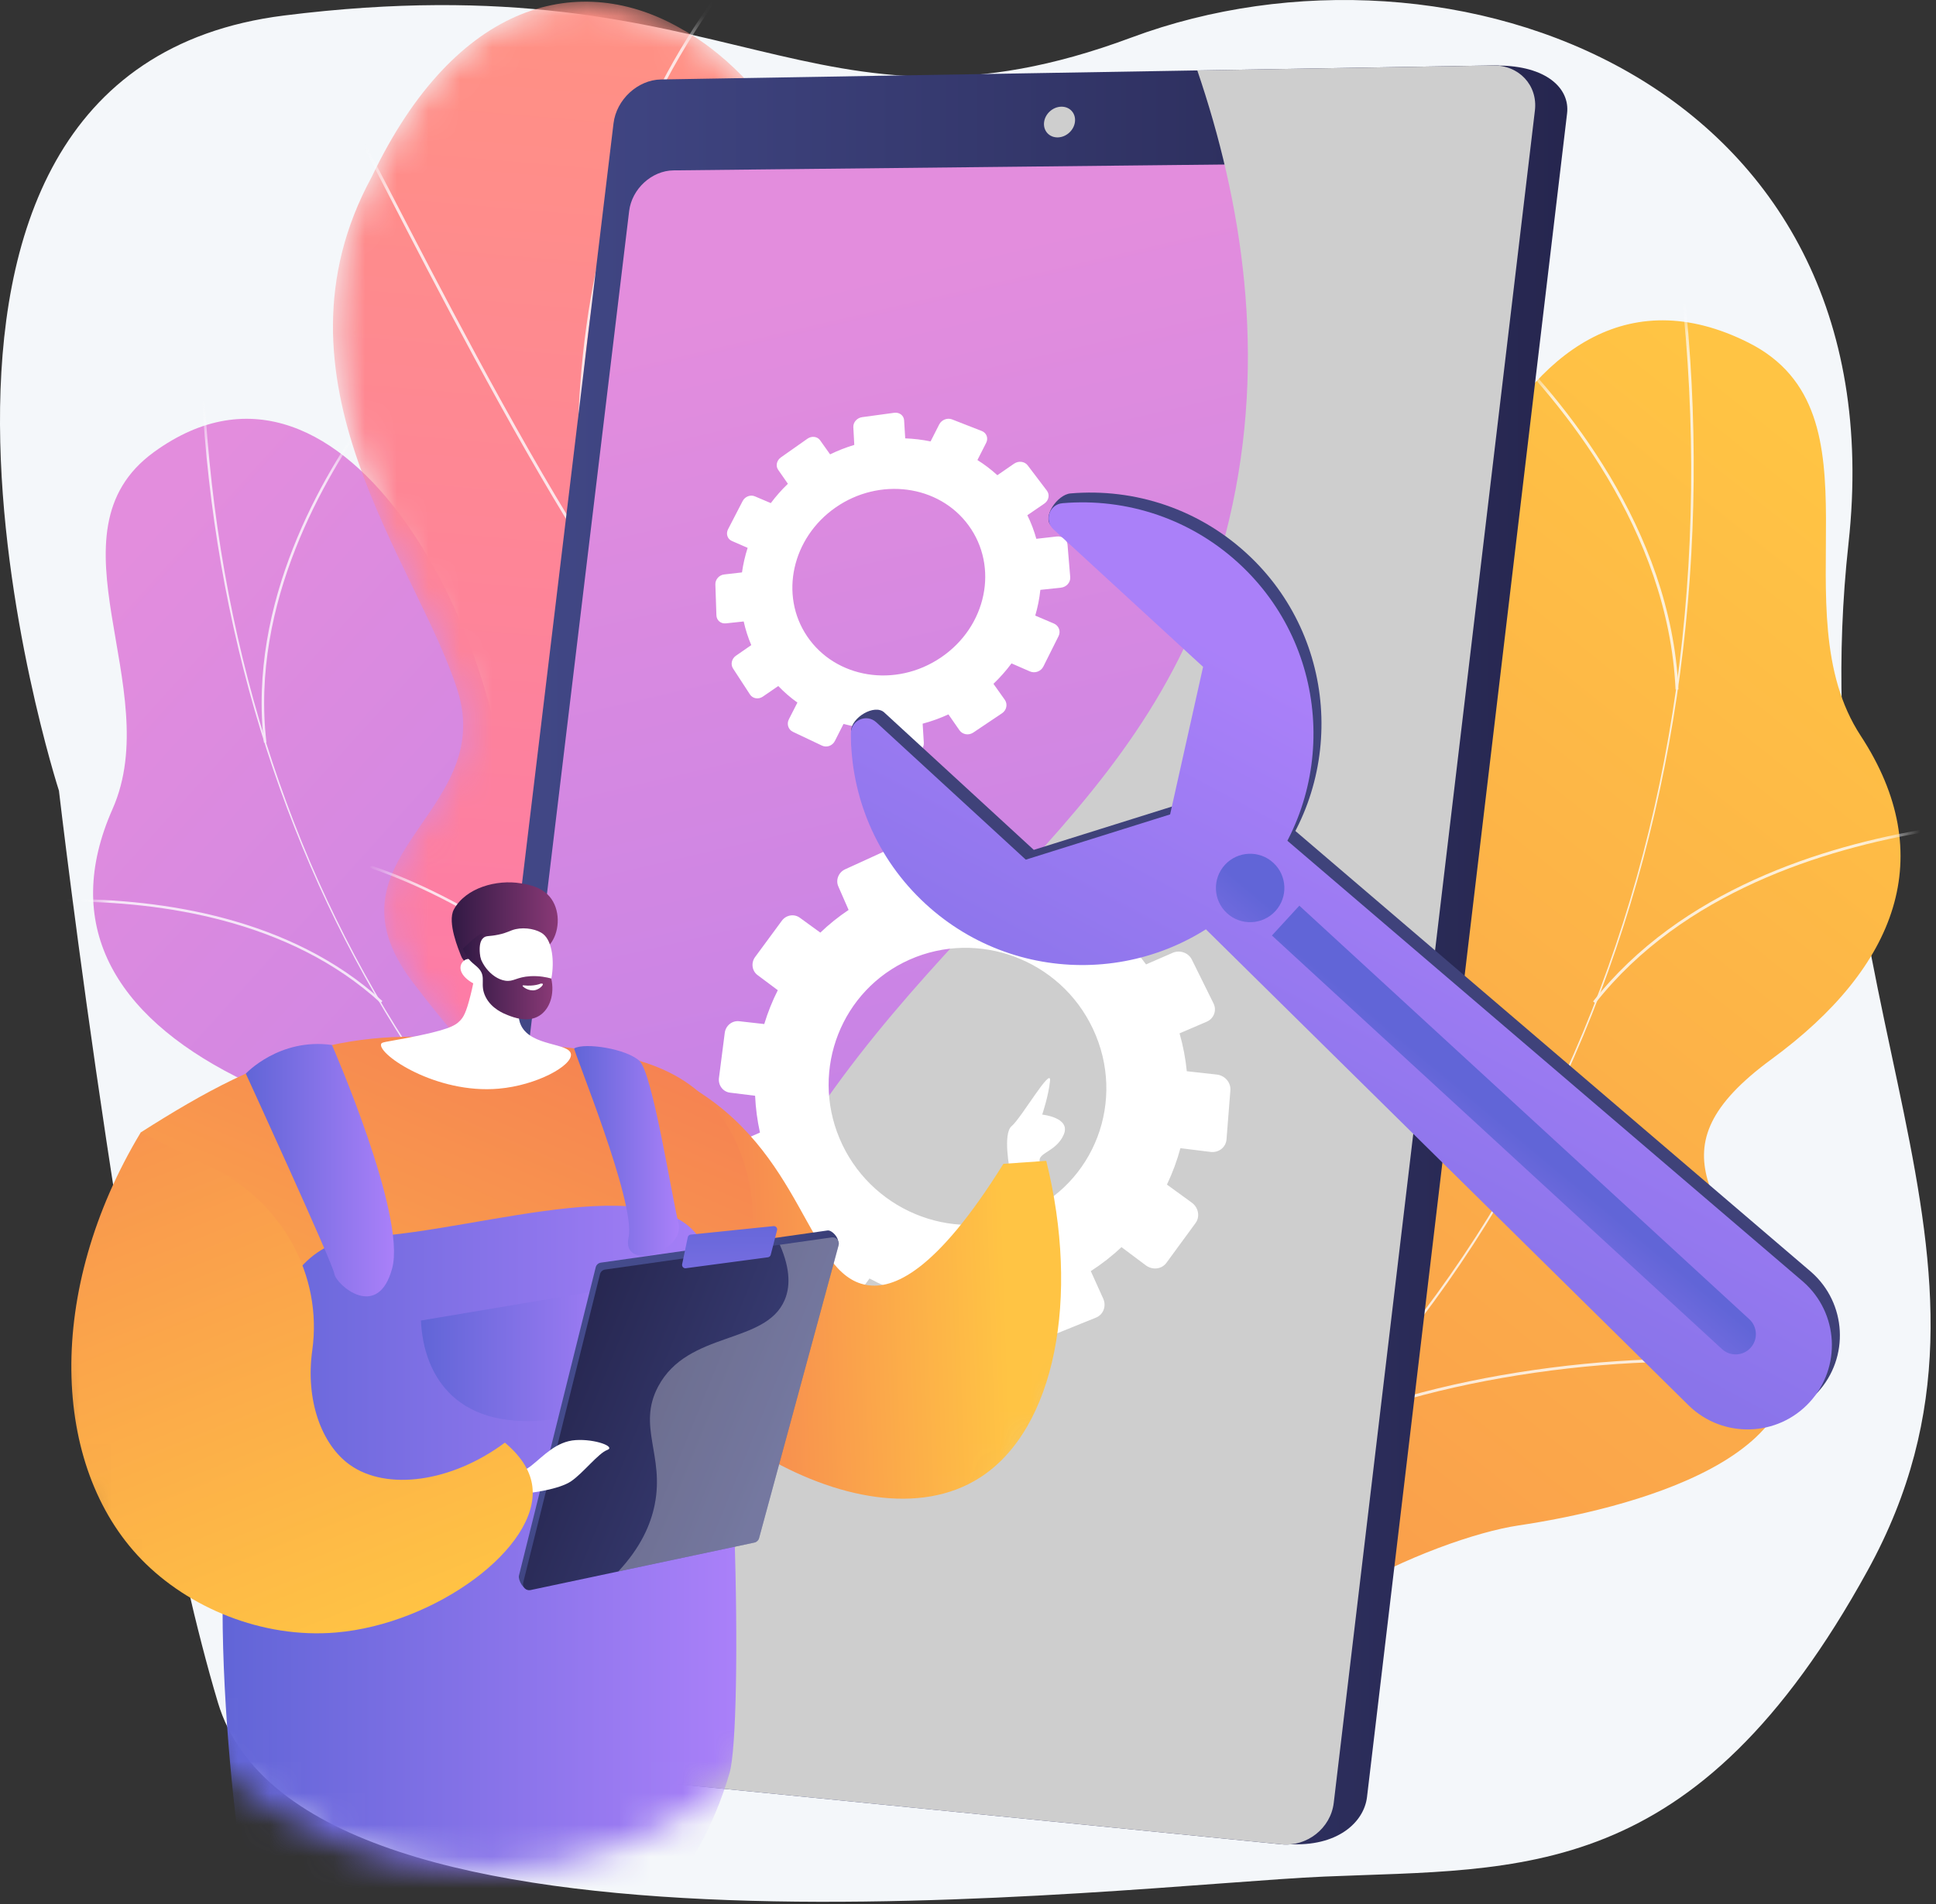 <svg width="61" height="60" viewBox="0 0 61 60" fill="none" xmlns="http://www.w3.org/2000/svg">
<rect x="0" y="0" width="61" height="60" fill="#333333" stroke="none"/>
<g id="Illustration">
<g id="Group">
<path id="Vector" d="M58.243 17.124C59.847 2.518 45.686 -2.556 35.648 1.183C25.527 4.953 23.181 -1.296 8.95 0.489C-5.459 2.297 1.857 24.916 1.857 24.916C1.857 24.916 4.15 44.585 6.866 53.651C9.568 62.668 35.428 59.406 41.718 59.136C47.973 58.869 53.408 59.385 58.849 49.485C64.281 39.602 56.645 31.682 58.243 17.124Z" fill="#F4F7FA"/>
<g id="Group_2">
<g id="Group_3">
<path id="Vector_2" d="M38.78 54.52C38.294 54.515 37.242 54.077 37.015 53.849C35.504 52.335 32.49 49.685 32.356 47.428C32.333 47.043 34.001 46.484 34.199 46.104C35.176 45.489 35.554 45.337 36.196 44.296C38.091 41.224 32.38 36.558 38.075 34.002C42.247 32.129 46.085 33.187 44.818 26.515C43.552 19.843 47.428 6.95 55.09 10.797C59.487 13.005 56.029 19.218 58.629 23.188C61.099 26.961 59.792 30.464 55.819 33.377C51.845 36.291 54.341 37.87 56.032 41.533C58.064 45.934 51.119 47.582 47.848 48.07C45.214 48.462 38.771 51.24 38.78 54.52Z" fill="url(#paint0_linear_19_880)"/>
<g id="Group_4">
<g id="Clip path group">
<mask id="mask0_19_880" style="mask-type:luminance" maskUnits="userSpaceOnUse" x="31" y="10" width="29" height="47">
<g id="SVGID_00000150097477552427932820000016778773829642721209_">
<path id="Vector_3" d="M31.204 46.978C32.603 50.008 33.901 53.15 35.294 56.21C37.197 56.138 39.434 56.008 39.575 53.641C39.772 50.349 45.219 48.441 47.853 48.063C51.113 47.595 58.066 45.928 56.032 41.532C54.34 37.873 51.846 36.289 55.819 33.377C59.792 30.465 61.098 26.961 58.629 23.188C56.03 19.217 59.487 13.007 55.09 10.797C47.428 6.946 43.551 19.85 44.819 26.512C46.087 33.174 42.241 32.158 38.077 33.994C32.392 36.5 38.063 41.349 36.206 44.233C34.749 46.494 33.364 46.277 31.204 46.978Z" fill="white"/>
</g>
</mask>
<g mask="url(#mask0_19_880)">
<g id="Group_5" opacity="0.8">
<g id="Group_6">
<path id="Vector_4" d="M34.765 50.819C38.206 48.605 41.255 45.894 43.827 42.761C46.299 39.752 48.336 36.35 49.88 32.651C52.878 25.47 53.973 17.28 53.047 8.969L52.957 8.979C54.912 26.521 48.093 42.134 34.716 50.743L34.765 50.819Z" fill="#FCFDFE"/>
</g>
<g id="Group_7">
<path id="Vector_5" d="M57.087 43.259L57.105 43.17C52.824 42.309 45.929 43.091 41.734 44.915L41.77 44.998C45.95 43.18 52.822 42.4 57.087 43.259Z" fill="#FCFDFE"/>
</g>
<g id="Group_8">
<path id="Vector_6" d="M37.369 49.1C38.947 47.295 39.552 44.766 39.167 41.585C38.886 39.263 38.094 36.652 36.813 33.825L36.73 33.863C38.008 36.681 38.797 39.283 39.077 41.596C39.459 44.751 38.861 47.256 37.301 49.041L37.369 49.1Z" fill="#FCFDFE"/>
</g>
<g id="Group_9">
<path id="Vector_7" d="M50.267 31.613C53.013 28.124 57.481 26.746 60.746 26.205L60.731 26.116C57.451 26.66 52.959 28.046 50.196 31.558L50.267 31.613Z" fill="#FCFDFE"/>
</g>
<g id="Group_10">
<path id="Vector_8" d="M52.885 21.724C52.651 16.659 49.241 12.583 47.229 10.604L47.165 10.669C49.168 12.638 52.563 16.694 52.794 21.728L52.885 21.724Z" fill="#FCFDFE"/>
</g>
</g>
</g>
</g>
</g>
</g>
</g>
<g id="Group_11">
<g id="Group_12">
<g id="Group_13">
<path id="Vector_9" d="M25.217 49.825C25.637 49.752 26.486 49.221 26.651 48.992C27.745 47.464 29.98 44.738 29.775 42.762C29.74 42.425 28.214 42.178 27.988 41.877C27.053 41.483 26.705 41.405 26 40.594C23.919 38.201 28.205 33.343 22.904 31.938C19.02 30.91 15.844 32.373 15.991 26.409C16.139 20.445 10.941 9.821 4.848 14.248C1.351 16.789 5.234 21.682 3.546 25.494C1.942 29.116 3.574 31.967 7.434 33.926C11.293 35.885 9.355 37.609 8.411 41.026C7.277 45.13 13.532 45.569 16.437 45.526C18.776 45.491 24.757 46.98 25.217 49.825Z" fill="url(#paint1_linear_19_880)"/>
<g id="Group_14">
<g id="Clip path group_2">
<mask id="mask1_19_880" style="mask-type:luminance" maskUnits="userSpaceOnUse" x="2" y="13" width="29" height="38">
<g id="SVGID_00000031205689853282147230000011245733773461844612_">
<path id="Vector_10" d="M30.709 42.207C29.929 45.034 29.251 47.942 28.48 50.793C26.82 51.002 24.862 51.208 24.402 49.176C23.763 46.35 18.769 45.473 16.432 45.52C13.539 45.579 7.275 45.125 8.411 41.025C9.357 37.611 11.293 35.883 7.434 33.925C3.575 31.967 1.943 29.116 3.546 25.493C5.233 21.681 1.352 16.791 4.848 14.248C10.941 9.818 16.141 20.451 15.991 26.407C15.841 32.362 19.03 30.933 22.901 31.932C28.186 33.294 23.961 38.306 25.983 40.541C27.567 42.293 28.737 41.908 30.709 42.207Z" fill="white"/>
</g>
</mask>
<g mask="url(#mask1_19_880)">
<g id="Group_15" opacity="0.8">
<g id="Group_16">
<path id="Vector_11" d="M28.17 46.044C24.872 44.615 21.842 42.699 19.166 40.351C16.594 38.095 14.344 35.436 12.478 32.449C8.856 26.651 6.74 19.709 6.358 12.372L6.437 12.368C7.243 27.853 15.379 40.415 28.201 45.971L28.17 46.044Z" fill="#FCFDFE"/>
</g>
<g id="Group_17">
<path id="Vector_12" d="M7.742 42.672L7.714 42.598C11.302 41.241 17.391 40.937 21.287 41.92L21.268 41.997C17.385 41.017 11.318 41.32 7.742 42.672Z" fill="#FCFDFE"/>
</g>
<g id="Group_18">
<path id="Vector_13" d="M25.667 44.926C24.042 43.585 23.158 41.48 23.038 38.667C22.951 36.614 23.265 34.239 23.973 31.605L24.049 31.626C23.344 34.251 23.03 36.619 23.117 38.664C23.236 41.453 24.111 43.539 25.717 44.864L25.667 44.926Z" fill="#FCFDFE"/>
</g>
<g id="Group_19">
<path id="Vector_14" d="M11.995 31.605C9.118 28.972 5.048 28.414 2.14 28.41L2.141 28.331C5.062 28.335 9.153 28.896 12.049 31.547L11.995 31.605Z" fill="#FCFDFE"/>
</g>
<g id="Group_20">
<path id="Vector_15" d="M8.317 23.405C7.797 18.982 10.173 14.963 11.635 12.96L11.699 13.007C10.244 15 7.879 19 8.395 23.396L8.317 23.405Z" fill="#FCFDFE"/>
</g>
</g>
</g>
</g>
</g>
</g>
</g>
<g id="Group_21">
<g id="Group_22">
<g id="Clip path group_3">
<mask id="mask2_19_880" style="mask-type:luminance" maskUnits="userSpaceOnUse" x="10" y="0" width="21" height="52">
<g id="SVGID_00000162348981117779677420000006327351321110062726_">
<path id="Vector_16" d="M17.671 50.861C20.357 51.26 23.055 51.608 25.761 51.906C25.794 51.949 27.933 47.507 25.923 44.316C21.923 38.105 26.67 34.824 28.385 32.578C30.997 29.464 31.352 24.903 26.387 24.41C21.576 23.838 23.04 15.775 25.505 9.931C26.997 7.167 24.617 2.66 21.485 0.919C18.307 -0.931 14.376 -0.015 11.71 5.579C8.25 11.954 13.126 17.713 14.411 21.739C15.677 25.693 9.841 27.005 13.121 31.102C15.841 34.689 19.663 37.781 17.163 40.659C14.629 43.488 14.283 46.275 17.671 50.861Z" fill="white"/>
</g>
</mask>
<g mask="url(#mask2_19_880)">
<path id="Vector_17" d="M17.671 50.861C20.357 51.26 23.055 51.608 25.761 51.906C25.794 51.949 27.933 47.507 25.923 44.316C21.923 38.105 26.67 34.824 28.385 32.578C30.98 29.462 31.191 25.373 26.828 24.112C22.011 22.634 22.96 15.74 25.505 9.931C26.997 7.167 24.617 2.66 21.485 0.919C18.307 -0.931 14.376 -0.015 11.71 5.579C8.25 11.954 13.126 17.713 14.411 21.739C15.677 25.693 9.841 27.005 13.121 31.102C15.841 34.689 19.663 37.781 17.163 40.659C14.629 43.488 14.283 46.275 17.671 50.861Z" fill="url(#paint2_linear_19_880)"/>
</g>
</g>
<g id="Clip path group_4">
<mask id="mask3_19_880" style="mask-type:luminance" maskUnits="userSpaceOnUse" x="10" y="0" width="21" height="52">
<g id="SVGID_00000162348981117779677420000006327351321110062726__2">
<path id="Vector_18" d="M17.671 50.861C20.357 51.26 23.055 51.608 25.761 51.906C25.794 51.949 27.933 47.507 25.923 44.316C21.923 38.105 26.67 34.824 28.385 32.578C30.997 29.464 31.352 24.903 26.387 24.41C21.576 23.838 23.04 15.775 25.505 9.931C26.997 7.167 24.617 2.66 21.485 0.919C18.307 -0.931 14.376 -0.015 11.71 5.579C8.25 11.954 13.126 17.713 14.411 21.739C15.677 25.693 9.841 27.005 13.121 31.102C15.841 34.689 19.663 37.781 17.163 40.659C14.629 43.488 14.283 46.275 17.671 50.861Z" fill="white"/>
</g>
</mask>
<g mask="url(#mask3_19_880)">
<g id="Group_23" opacity="0.8">
<g id="Group_24">
<path id="Vector_19" d="M21.076 52.096C21.127 51.785 21.24 41.121 19.658 30.809C19.493 29.093 19.28 27.353 19.075 25.67C18.524 21.159 17.954 16.495 18.284 12.094C18.654 7.168 20.138 3.048 22.823 -0.503L22.907 -0.453C16.945 7.431 18.027 16.29 19.173 25.669C19.378 27.352 19.591 29.093 19.756 30.808C21.407 41.565 21.184 52.08 21.172 52.121L21.076 52.094L21.124 52.108L21.076 52.096Z" fill="#FCFDFE"/>
</g>
<g id="Group_25">
<path id="Vector_20" d="M18.226 16.987C16.059 13.522 13.603 8.771 12.284 6.218C11.72 5.127 11.274 4.265 11.21 4.203L11.238 4.183L11.243 4.131C11.309 4.141 11.354 4.219 12.373 6.191C13.692 8.742 16.147 13.491 18.312 16.953L18.226 16.987Z" fill="#FCFDFE"/>
</g>
<g id="Group_26">
<path id="Vector_21" d="M18.291 13.19L18.256 13.052C19.357 10.842 21.013 9.043 23.045 7.849C24.658 6.901 26.026 6.611 26.378 6.584C26.454 6.578 26.485 6.582 26.506 6.603L26.434 6.654C26.444 6.664 26.454 6.666 26.454 6.666C26.332 6.644 24.999 6.864 23.349 7.78C21.863 8.606 19.732 10.298 18.291 13.19Z" fill="#FCFDFE"/>
</g>
<g id="Group_27">
<path id="Vector_22" d="M20.486 37.743C20.861 34.771 22.51 31.92 25.387 29.267C26.885 27.886 28.66 26.617 30.662 25.496C30.766 25.437 30.849 25.391 30.862 25.381L30.934 25.443C30.916 25.458 30.859 25.49 30.721 25.567C27.939 27.125 21.383 31.43 20.584 37.76L20.486 37.743Z" fill="#FCFDFE"/>
</g>
<g id="Group_28">
<path id="Vector_23" d="M20.138 34.427C18.192 29.466 11.82 27.401 11.71 27.371C11.709 27.371 11.709 27.371 11.709 27.371L11.715 27.33L11.69 27.364L11.667 27.316L11.713 27.288C11.773 27.291 18.261 29.384 20.231 34.408L20.138 34.427Z" fill="#FCFDFE"/>
</g>
<g id="Group_29">
<path id="Vector_24" d="M21.083 50.372C21.372 49.106 22.495 47.124 26.207 44.874C26.295 44.821 26.37 44.776 26.381 44.766L26.412 44.791L26.471 44.8C26.468 44.824 26.468 44.824 26.27 44.944C22.58 47.18 21.465 49.143 21.18 50.396L21.083 50.372Z" fill="#FCFDFE"/>
</g>
<g id="Group_30">
<path id="Vector_25" d="M21.064 47.859C20.902 45.492 17.666 42.891 15.751 41.55C15.686 41.505 15.644 41.475 15.63 41.464L15.693 41.405C15.707 41.416 15.747 41.444 15.809 41.488C17.738 42.838 20.998 45.461 21.162 47.862L21.064 47.859Z" fill="#FCFDFE"/>
</g>
</g>
</g>
</g>
</g>
</g>
</g>
<g id="Group_31">
<g id="Group_32">
<g id="Group_33">
<path id="Vector_26" d="M20.456 3.973L14.452 53.876C14.362 54.624 14.878 55.294 15.6 55.366L40.607 58.111C42.139 58.207 42.978 57.424 43.072 56.629L49.376 3.573C49.47 2.782 48.718 2.066 47.18 2.066L21.945 2.597C21.215 2.609 20.546 3.228 20.456 3.973Z" fill="url(#paint3_linear_19_880)"/>
<path id="Vector_27" d="M19.331 3.887L13.294 54.039C13.203 54.791 13.721 55.466 14.446 55.538L40.371 58.119C41.184 58.2 41.928 57.612 42.024 56.812L48.362 3.483C48.457 2.688 47.86 2.048 47.038 2.062L20.826 2.504C20.092 2.517 19.421 3.139 19.331 3.887Z" fill="url(#paint4_linear_19_880)"/>
<path id="Vector_28" d="M19.823 6.653L14.227 53.154C14.143 53.857 14.627 54.486 15.306 54.552L39.688 56.922C40.443 56.995 41.136 56.446 41.224 55.702L47.082 6.438C47.17 5.697 46.616 5.098 45.853 5.106L21.221 5.369C20.535 5.376 19.907 5.954 19.823 6.653Z" fill="url(#paint5_linear_19_880)"/>
<path id="Vector_29" d="M32.897 3.852C32.865 4.119 33.057 4.333 33.325 4.33C33.594 4.326 33.839 4.107 33.87 3.839C33.902 3.571 33.71 3.358 33.441 3.362C33.173 3.366 32.929 3.585 32.897 3.852Z" fill="#CECECE"/>
<g id="Group_34">
<path id="Vector_30" d="M24.038 37.868C29.029 28.639 36.486 25.877 38.731 16.366C39.944 11.225 39.117 6.304 37.725 2.219L47.038 2.062C47.86 2.048 48.457 2.687 48.362 3.483L42.024 56.812C41.928 57.612 41.184 58.2 40.371 58.119L19.991 56.09C19.84 47.821 21.813 41.981 24.038 37.868Z" fill="#CECECE"/>
</g>
</g>
</g>
<g id="Group_35">
<path id="Vector_31" d="M27.928 26.8L26.628 27.394C26.421 27.489 26.325 27.73 26.414 27.933L26.738 28.674C26.417 28.889 26.119 29.128 25.847 29.389L25.2 28.919C25.021 28.789 24.768 28.832 24.634 29.015L23.793 30.157C23.658 30.34 23.692 30.595 23.869 30.727L24.507 31.204C24.334 31.546 24.192 31.903 24.08 32.27L23.287 32.181C23.067 32.157 22.865 32.32 22.836 32.547L22.653 33.969C22.624 34.198 22.779 34.405 23.001 34.432L23.792 34.53C23.809 34.916 23.86 35.303 23.945 35.69L23.202 36.014C22.994 36.105 22.895 36.353 22.982 36.57L23.525 37.934C23.613 38.154 23.855 38.26 24.066 38.169L24.82 37.847C25.032 38.191 25.27 38.513 25.533 38.809L25.036 39.486C24.896 39.676 24.933 39.952 25.119 40.102L26.29 41.051C26.479 41.204 26.748 41.172 26.89 40.979L27.397 40.288C27.754 40.482 28.128 40.646 28.513 40.776L28.418 41.659C28.391 41.906 28.564 42.137 28.804 42.175L30.322 42.415C30.567 42.453 30.786 42.282 30.812 42.032L30.903 41.133C31.308 41.121 31.716 41.072 32.121 40.985L32.495 41.84C32.599 42.077 32.868 42.195 33.097 42.102L34.535 41.52C34.766 41.426 34.866 41.157 34.759 40.92L34.369 40.056C34.718 39.831 35.041 39.579 35.336 39.3L36.103 39.874C36.313 40.031 36.604 39.997 36.751 39.796L37.67 38.541C37.817 38.34 37.763 38.052 37.55 37.897L36.768 37.329C36.944 36.96 37.086 36.577 37.193 36.182L38.142 36.3C38.4 36.331 38.625 36.155 38.645 35.907L38.767 34.359C38.787 34.113 38.595 33.891 38.339 33.862L37.394 33.757C37.355 33.358 37.278 32.958 37.166 32.563L38.018 32.198C38.248 32.1 38.345 31.84 38.235 31.618L37.554 30.241C37.447 30.023 37.176 29.927 36.95 30.025L36.11 30.391C35.872 30.062 35.61 29.758 35.326 29.483L35.849 28.769C35.99 28.577 35.941 28.312 35.739 28.177L34.49 27.34C34.292 27.208 34.02 27.254 33.88 27.444L33.365 28.146C33.006 27.983 32.636 27.852 32.256 27.752L32.342 26.907C32.365 26.679 32.193 26.48 31.957 26.461L30.499 26.346C30.268 26.328 30.061 26.495 30.037 26.72L29.947 27.547C29.567 27.578 29.186 27.644 28.81 27.742L28.472 26.994C28.381 26.791 28.137 26.704 27.928 26.8ZM32.216 38.264C29.964 39.204 27.385 38.104 26.45 35.869C25.536 33.687 26.521 31.194 28.653 30.243C30.814 29.28 33.404 30.228 34.436 32.42C35.495 34.666 34.499 37.311 32.216 38.264Z" fill="white"/>
<path id="Vector_32" d="M25.441 13.825L24.605 14.413C24.472 14.507 24.433 14.681 24.517 14.802L24.825 15.245C24.627 15.436 24.447 15.64 24.287 15.854L23.783 15.64C23.644 15.581 23.472 15.648 23.399 15.79L22.94 16.678C22.866 16.82 22.919 16.985 23.057 17.046L23.557 17.264C23.475 17.518 23.416 17.777 23.379 18.038L22.815 18.103C22.658 18.121 22.535 18.261 22.54 18.416L22.573 19.391C22.578 19.547 22.711 19.661 22.869 19.644L23.433 19.584C23.488 19.837 23.568 20.086 23.671 20.329L23.189 20.663C23.053 20.756 23.012 20.937 23.097 21.066L23.63 21.884C23.716 22.016 23.897 22.047 24.034 21.953L24.522 21.618C24.708 21.812 24.909 21.986 25.125 22.14L24.856 22.667C24.78 22.815 24.837 22.992 24.982 23.061L25.899 23.496C26.047 23.566 26.228 23.502 26.305 23.351L26.577 22.814C26.844 22.884 27.119 22.932 27.398 22.955L27.43 23.55C27.439 23.717 27.584 23.84 27.753 23.826L28.816 23.737C28.987 23.723 29.118 23.575 29.108 23.407L29.071 22.805C29.345 22.732 29.617 22.634 29.883 22.512L30.23 23.011C30.326 23.149 30.521 23.183 30.666 23.085L31.573 22.476C31.718 22.378 31.756 22.188 31.658 22.05L31.302 21.549C31.512 21.348 31.703 21.132 31.871 20.905L32.448 21.157C32.606 21.227 32.797 21.159 32.874 21.005L33.353 20.047C33.43 19.894 33.363 19.715 33.204 19.648L32.619 19.399C32.697 19.132 32.751 18.861 32.78 18.588L33.427 18.519C33.603 18.5 33.734 18.352 33.721 18.187L33.636 17.164C33.623 17.001 33.471 16.886 33.297 16.906L32.653 16.979C32.583 16.725 32.489 16.476 32.37 16.236L32.903 15.871C33.046 15.773 33.083 15.589 32.985 15.461L32.38 14.664C32.284 14.538 32.092 14.515 31.951 14.612L31.425 14.975C31.229 14.796 31.019 14.636 30.797 14.497L31.073 13.954C31.147 13.807 31.085 13.641 30.934 13.582L29.997 13.216C29.848 13.158 29.668 13.229 29.594 13.373L29.321 13.91C29.059 13.856 28.791 13.824 28.522 13.814L28.487 13.245C28.478 13.092 28.338 12.986 28.175 13.008L27.163 13.146C27.002 13.168 26.879 13.309 26.887 13.461L26.917 14.02C26.659 14.097 26.404 14.197 26.155 14.318L25.839 13.873C25.753 13.752 25.574 13.731 25.441 13.825ZM29.649 20.718C28.218 21.69 26.326 21.378 25.431 20.051C24.553 18.751 24.957 16.948 26.325 15.994C27.703 15.034 29.576 15.271 30.515 16.552C31.475 17.86 31.091 19.739 29.649 20.718Z" fill="white"/>
</g>
</g>
<g id="Group_36">
<g id="Clip path group_5">
<mask id="mask4_19_880" style="mask-type:luminance" maskUnits="userSpaceOnUse" x="0" y="25" width="36" height="34">
<g id="SVGID_00000128444940086600710710000001098320714832754310_">
<path id="Vector_33" d="M6.142 55.088C1.006 49.842 -1.911 33.084 3.224 28.084C8.281 23.159 30.559 27.169 34.301 33.263C39.405 41.577 28.722 50.394 23.97 55.285C19.148 60.249 11.176 60.232 6.142 55.088Z" fill="white"/>
</g>
</mask>
<g mask="url(#mask4_19_880)">
<g id="Group_37">
<path id="Vector_34" d="M31.823 36.907C31.823 36.907 31.585 35.724 31.876 35.486C32.167 35.248 33.129 33.588 33.085 34.056C33.041 34.524 32.838 35.124 32.838 35.124C32.838 35.124 33.747 35.212 33.518 35.751C33.288 36.289 32.71 36.319 32.757 36.595C32.803 36.871 31.858 37.869 31.823 36.907Z" fill="white"/>
<path id="Vector_35" d="M31.615 36.675C32.065 36.643 32.515 36.612 32.966 36.581C34.028 40.873 33.266 45.036 30.869 46.567C27.123 48.959 20.163 44.452 18.655 39.545C17.993 37.391 18.143 34.282 19.467 33.678C19.834 33.51 20.404 33.484 21.639 34.178C25.326 36.248 25.423 40.161 27.298 40.492C28.131 40.64 29.477 40.108 31.615 36.675Z" fill="url(#paint6_linear_19_880)"/>
<path id="Vector_36" d="M16.695 63.215H21.6C21.369 59.059 21.372 55.206 21.514 51.715C19.222 52.07 16.929 52.424 14.637 52.779C14.964 57.26 15.84 60.646 16.61 62.962C16.638 63.047 16.667 63.131 16.695 63.215Z" fill="url(#paint7_linear_19_880)"/>
<path id="Vector_37" opacity="0.3" d="M16.695 63.215H19.563C19.264 61.631 18.281 60.658 17.75 59.524C17.098 58.129 16.848 55.89 18.606 52.165C17.283 52.37 15.96 52.574 14.637 52.779C14.964 57.26 15.84 60.646 16.61 62.962C16.638 63.047 16.667 63.131 16.695 63.215Z" fill="url(#paint8_linear_19_880)"/>
<path id="Vector_38" d="M15.365 63.215C15.735 59.24 16.131 55.317 16.552 51.447C12.017 50.989 10.373 52.519 9.842 53.136C8.337 54.883 8.653 57.75 9.516 63.215H15.365Z" fill="url(#paint9_linear_19_880)"/>
<path id="Vector_39" d="M4.435 35.685C6.433 34.414 8.224 33.423 10.356 32.952C12.249 32.534 13.683 32.667 15.457 32.801C18.894 33.062 21.043 33.226 22.454 34.844C23.701 36.276 23.728 38.134 23.737 38.529C23.771 40.122 23.152 40.935 22.697 42.255C21.964 44.38 22.705 44.778 22.921 50.427C22.921 50.427 23.134 57.129 21.426 58.15C20.695 58.587 20.072 60.089 16.343 59.719C13.842 59.471 13.029 59.425 11.763 59.854C10.038 60.437 9.357 59.319 8.646 59C7.964 58.694 7.877 57.516 7.795 55.463C7.667 52.295 7.675 50.142 7.664 49.372C7.61 45.836 6.714 43.136 5.568 39.678C4.85 37.516 5.012 36.915 4.435 35.685Z" fill="url(#paint10_linear_19_880)"/>
<path id="Vector_40" opacity="0.4" d="M19.977 56.314C18.142 55.532 18.153 53.912 16.44 53.236C14.04 52.289 10.99 54.163 10.873 53.891C10.742 53.59 15.223 52.405 16.495 49.073C16.979 47.807 17.104 45.953 16.193 45.172C15.106 44.239 13.602 45.738 11.912 44.904C9.97 43.944 10.305 41.145 8.648 40.677C7.771 40.428 6.836 40.976 6.165 41.5C7.012 44.146 7.62 46.479 7.664 49.372C7.675 50.142 7.667 52.295 7.795 55.463C7.877 57.516 7.964 58.694 8.646 59C9.357 59.318 9.971 59.849 11.695 59.266C12.962 58.837 13.977 59.018 16.478 59.266C20.207 59.636 20.695 58.587 21.426 58.15C21.902 57.865 22.128 57.438 22.28 56.616C21.532 56.697 20.739 56.64 19.977 56.314Z" fill="url(#paint11_linear_19_880)"/>
<path id="Vector_41" d="M8.287 44.541C8.287 44.541 7.89 39.151 11.538 38.977C15.186 38.803 21.365 36.541 22.28 39.537C23.195 42.533 23.418 54.356 22.989 55.864C22.56 57.371 21.214 60.515 19.482 60.019C17.75 59.523 8.181 61.523 7.758 59.527C7.335 57.53 6.066 46.258 8.287 44.541Z" fill="url(#paint12_linear_19_880)"/>
<g id="Group_38">
<path id="Vector_42" d="M15.122 29.299C15.082 30.188 14.945 30.887 14.825 31.365C14.688 31.912 14.603 32.051 14.498 32.161C14.34 32.328 14.107 32.462 12.817 32.71C12.115 32.845 12.026 32.835 12.007 32.903C11.914 33.235 13.743 34.479 15.71 34.307C16.913 34.203 18.037 33.579 17.989 33.218C17.941 32.854 16.738 32.983 16.417 32.313C16.193 31.846 16.505 31.217 16.861 30.702C16.576 30.09 15.407 29.91 15.122 29.299Z" fill="white"/>
<g id="Group_39">
<path id="Vector_43" d="M17.32 29.768C17.622 29.409 17.674 28.756 17.372 28.325C17.111 27.955 16.674 27.88 16.412 27.836C15.654 27.707 14.674 27.974 14.301 28.659C14.08 29.064 14.463 29.952 14.522 30.111C14.589 30.291 14.724 30.359 14.845 30.499C15.012 30.693 15.273 31.001 15.699 31.515C15.742 31.372 15.805 31.196 15.9 31.006C15.937 30.933 16.084 30.649 16.295 30.417C16.719 29.953 17.034 30.109 17.32 29.768Z" fill="url(#paint13_linear_19_880)"/>
<path id="Vector_44" d="M15.076 31.068C15.076 31.068 15.534 31.918 16.536 31.907C17.434 31.896 17.672 29.897 17.123 29.441C16.941 29.289 16.562 29.21 16.247 29.28C16.061 29.322 15.995 29.395 15.689 29.456C15.408 29.514 15.331 29.479 15.243 29.545C15.134 29.628 15.045 29.84 15.189 30.436C15.028 30.254 14.826 30.177 14.678 30.237C14.654 30.247 14.59 30.285 14.552 30.347C14.415 30.569 14.609 30.873 15.076 31.068Z" fill="white"/>
<path id="Vector_45" d="M15.209 29.423C15.251 29.457 15.11 29.611 15.088 29.838C15.045 30.279 15.465 30.834 15.919 30.904C16.187 30.945 16.27 30.786 16.719 30.762C16.997 30.748 17.225 30.796 17.368 30.835C17.482 31.327 17.324 31.804 16.988 32.011C16.626 32.233 16.188 32.063 16.005 31.992C15.883 31.944 15.49 31.793 15.301 31.415C15.104 31.022 15.33 30.803 15.094 30.531C14.975 30.394 14.813 30.329 14.665 30.068C14.625 29.997 14.599 29.935 14.584 29.894C14.827 29.661 15.149 29.373 15.209 29.423Z" fill="url(#paint14_linear_19_880)"/>
<path id="Vector_46" d="M17.034 30.997C17.034 30.997 16.835 31.088 16.502 31.051C16.486 31.049 16.468 31.053 16.465 31.061C16.456 31.093 16.662 31.246 16.863 31.201C17.005 31.169 17.121 31.043 17.104 31.008C17.097 30.993 17.065 30.993 17.034 30.997Z" fill="white"/>
</g>
</g>
<path id="Vector_47" d="M10.46 32.93C10.46 32.93 12.807 38.285 12.357 39.966C11.908 41.646 10.586 40.483 10.534 40.139C10.481 39.796 7.745 33.832 7.745 33.832C7.745 33.832 8.802 32.696 10.46 32.93Z" fill="url(#paint15_linear_19_880)"/>
<path id="Vector_48" d="M18.094 33.037C18.041 33.066 20.043 37.896 19.805 38.991C19.567 40.086 21.599 39.452 21.376 38.54C21.153 37.628 20.559 33.812 20.147 33.43C19.735 33.049 18.431 32.846 18.094 33.037Z" fill="url(#paint16_linear_19_880)"/>
<path id="Vector_49" d="M13.263 41.613L19.983 40.483C19.983 40.483 20.773 44.229 17.583 44.705C14.393 45.181 13.342 43.357 13.263 41.613Z" fill="url(#paint17_linear_19_880)"/>
<g id="Group_40">
<path id="Vector_50" d="M26.074 38.775L18.932 39.789C18.853 39.8 18.789 39.858 18.77 39.934L16.351 49.652C16.317 49.791 16.503 50.112 16.643 50.082L23.635 48.392C23.706 48.377 23.763 48.323 23.782 48.252L26.401 39.145C26.438 39.011 26.212 38.755 26.074 38.775Z" fill="url(#paint18_linear_19_880)"/>
<path id="Vector_51" d="M26.209 38.993L19.066 40.007C18.988 40.018 18.924 40.075 18.905 40.152L16.486 49.87C16.451 50.009 16.575 50.137 16.715 50.107L23.769 48.61C23.841 48.595 23.898 48.541 23.917 48.471L26.424 39.236C26.46 39.102 26.347 38.973 26.209 38.993Z" fill="url(#paint19_linear_19_880)"/>
<path id="Vector_52" d="M24.284 39.543L24.484 38.767C24.502 38.697 24.444 38.631 24.372 38.638L21.762 38.905C21.717 38.91 21.68 38.943 21.671 38.987L21.493 39.84C21.479 39.911 21.538 39.974 21.609 39.965L24.197 39.62C24.239 39.614 24.273 39.584 24.284 39.543Z" fill="url(#paint20_linear_19_880)"/>
<path id="Vector_53" opacity="0.3" d="M20.629 47.414C20.94 45.856 20.073 44.951 20.735 43.697C21.672 41.923 24.121 42.383 24.723 40.967C24.886 40.586 24.926 40.038 24.571 39.225L26.209 38.993C26.347 38.973 26.46 39.102 26.424 39.236L23.917 48.471C23.898 48.541 23.841 48.594 23.769 48.61L19.482 49.52C20.185 48.767 20.502 48.047 20.629 47.414Z" fill="white"/>
</g>
<path id="Vector_54" d="M15.277 46.828C15.277 46.828 16.339 46.501 16.73 46.195C17.121 45.889 17.521 45.421 18.139 45.381C18.758 45.341 19.41 45.591 19.133 45.692C18.855 45.793 18.381 46.412 17.998 46.676C17.614 46.94 16.688 47.055 16.514 47.061C16.34 47.066 15.7 47.546 15.7 47.546L15.277 46.828Z" fill="white"/>
<path id="Vector_55" d="M15.908 45.461C16.476 45.937 16.718 46.404 16.773 46.837C17.015 48.755 13.722 51.182 10.58 51.445C8.254 51.641 5.927 50.654 4.461 49.146C1.6 46.205 1.431 40.674 4.435 35.685C5.203 36.065 5.971 36.446 6.738 36.826C8.879 37.887 10.171 40.186 9.839 42.552C9.621 44.113 10.124 45.523 11.029 46.165C12.185 46.984 14.226 46.715 15.908 45.461Z" fill="url(#paint21_linear_19_880)"/>
</g>
</g>
</g>
</g>
<g id="Group_41">
<path id="Vector_56" d="M32.573 26.782L37.12 25.356L38.158 20.705L33.129 16.577C32.824 16.296 33.316 15.584 33.73 15.549C35.746 15.376 37.827 16.039 39.409 17.56C42.258 20.3 42.392 24.844 39.715 27.752C36.989 30.71 32.381 30.903 29.419 28.18C27.853 26.741 26.815 25.005 26.817 23.034C26.817 22.618 27.555 22.17 27.861 22.451L32.573 26.782Z" fill="url(#paint22_linear_19_880)"/>
<path id="Vector_57" d="M39.595 25.143L57.066 40.082C58.188 41.065 58.281 42.779 57.271 43.877C56.262 44.975 54.546 45.028 53.472 43.993L37.106 27.851L39.595 25.143Z" fill="url(#paint23_linear_19_880)"/>
<path id="Vector_58" d="M32.321 27.09L36.868 25.664L37.907 21.014L33.195 16.683C32.889 16.402 33.064 15.892 33.478 15.857C35.494 15.685 37.575 16.347 39.157 17.869C42.006 20.608 42.14 25.153 39.463 28.06C36.737 31.019 32.129 31.211 29.167 28.488C27.601 27.049 26.808 25.084 26.81 23.112C26.811 22.697 27.303 22.479 27.609 22.76L32.321 27.09Z" fill="url(#paint24_linear_19_880)"/>
<path id="Vector_59" d="M39.343 25.451L56.814 40.39C57.936 41.373 58.029 43.087 57.019 44.186C56.01 45.284 54.294 45.336 53.22 44.301L36.854 28.159L39.343 25.451Z" fill="url(#paint25_linear_19_880)"/>
<path id="Vector_60" d="M38.596 27.252C38.193 27.691 38.221 28.373 38.66 28.776C39.098 29.179 39.781 29.15 40.184 28.712C40.587 28.273 40.558 27.591 40.119 27.188C39.681 26.785 38.999 26.814 38.596 27.252Z" fill="url(#paint26_linear_19_880)"/>
<path id="Vector_61" d="M40.076 29.48L54.256 42.512C54.515 42.751 54.919 42.734 55.157 42.474C55.395 42.215 55.378 41.812 55.119 41.573L40.94 28.54L40.076 29.48Z" fill="url(#paint27_linear_19_880)"/>
</g>
</g>
</g>
<defs>
<linearGradient id="paint0_linear_19_880" x1="61.072" y1="17.103" x2="7.614" y2="84.275" gradientUnits="userSpaceOnUse">
<stop stop-color="#FFC444"/>
<stop offset="0.996" stop-color="#F36F56"/>
</linearGradient>
<linearGradient id="paint1_linear_19_880" x1="0.561" y1="20.567" x2="56.474" y2="71.175" gradientUnits="userSpaceOnUse">
<stop offset="0.004" stop-color="#E38DDD"/>
<stop offset="1" stop-color="#9571F6"/>
</linearGradient>
<linearGradient id="paint2_linear_19_880" x1="21.849" y1="1.864" x2="17.658" y2="50.558" gradientUnits="userSpaceOnUse">
<stop stop-color="#FF9085"/>
<stop offset="1" stop-color="#FB6FBB"/>
</linearGradient>
<linearGradient id="paint3_linear_19_880" x1="14.442" y1="30.093" x2="49.383" y2="30.093" gradientUnits="userSpaceOnUse">
<stop stop-color="#444B8C"/>
<stop offset="0.996" stop-color="#26264F"/>
</linearGradient>
<linearGradient id="paint4_linear_19_880" x1="13.283" y1="30.094" x2="48.372" y2="30.094" gradientUnits="userSpaceOnUse">
<stop stop-color="#444B8C"/>
<stop offset="0.996" stop-color="#26264F"/>
</linearGradient>
<linearGradient id="paint5_linear_19_880" x1="25.708" y1="8.625" x2="42.113" y2="78.868" gradientUnits="userSpaceOnUse">
<stop offset="0.004" stop-color="#E38DDD"/>
<stop offset="1" stop-color="#9571F6"/>
</linearGradient>
<linearGradient id="paint6_linear_19_880" x1="31.676" y1="40.135" x2="19.489" y2="40.574" gradientUnits="userSpaceOnUse">
<stop stop-color="#FFC444"/>
<stop offset="0.996" stop-color="#F36F56"/>
</linearGradient>
<linearGradient id="paint7_linear_19_880" x1="26.017" y1="75.599" x2="18.567" y2="56.055" gradientUnits="userSpaceOnUse">
<stop stop-color="#AA80F9"/>
<stop offset="0.996" stop-color="#6165D7"/>
</linearGradient>
<linearGradient id="paint8_linear_19_880" x1="24.673" y1="76.111" x2="17.222" y2="56.567" gradientUnits="userSpaceOnUse">
<stop stop-color="#AA80F9"/>
<stop offset="0.996" stop-color="#6165D7"/>
</linearGradient>
<linearGradient id="paint9_linear_19_880" x1="22.766" y1="75.71" x2="12.978" y2="57.225" gradientUnits="userSpaceOnUse">
<stop stop-color="#AA80F9"/>
<stop offset="0.996" stop-color="#6165D7"/>
</linearGradient>
<linearGradient id="paint10_linear_19_880" x1="9.368" y1="55.499" x2="22.198" y2="25.855" gradientUnits="userSpaceOnUse">
<stop stop-color="#FFC444"/>
<stop offset="0.996" stop-color="#F36F56"/>
</linearGradient>
<linearGradient id="paint11_linear_19_880" x1="11.328" y1="55.888" x2="24.867" y2="24.604" gradientUnits="userSpaceOnUse">
<stop stop-color="#FF9085"/>
<stop offset="1" stop-color="#FB6FBB"/>
</linearGradient>
<linearGradient id="paint12_linear_19_880" x1="7.013" y1="49.214" x2="23.199" y2="49.214" gradientUnits="userSpaceOnUse">
<stop offset="0.004" stop-color="#6165D7"/>
<stop offset="1" stop-color="#AA80F9"/>
</linearGradient>
<linearGradient id="paint13_linear_19_880" x1="14.233" y1="29.66" x2="17.575" y2="29.66" gradientUnits="userSpaceOnUse">
<stop stop-color="#311944"/>
<stop offset="1" stop-color="#893976"/>
</linearGradient>
<linearGradient id="paint14_linear_19_880" x1="14.584" y1="30.769" x2="17.405" y2="30.769" gradientUnits="userSpaceOnUse">
<stop stop-color="#311944"/>
<stop offset="1" stop-color="#893976"/>
</linearGradient>
<linearGradient id="paint15_linear_19_880" x1="7.745" y1="36.875" x2="12.415" y2="36.875" gradientUnits="userSpaceOnUse">
<stop offset="0.004" stop-color="#6165D7"/>
<stop offset="1" stop-color="#AA80F9"/>
</linearGradient>
<linearGradient id="paint16_linear_19_880" x1="18.093" y1="36.267" x2="21.393" y2="36.267" gradientUnits="userSpaceOnUse">
<stop offset="0.004" stop-color="#6165D7"/>
<stop offset="1" stop-color="#AA80F9"/>
</linearGradient>
<linearGradient id="paint17_linear_19_880" x1="13.263" y1="42.632" x2="20.07" y2="42.632" gradientUnits="userSpaceOnUse">
<stop offset="0.004" stop-color="#6165D7"/>
<stop offset="1" stop-color="#AA80F9"/>
</linearGradient>
<linearGradient id="paint18_linear_19_880" x1="24.773" y1="47.012" x2="20.132" y2="43.492" gradientUnits="userSpaceOnUse">
<stop offset="0.004" stop-color="#26264F"/>
<stop offset="1" stop-color="#444B8C"/>
</linearGradient>
<linearGradient id="paint19_linear_19_880" x1="17.316" y1="42.863" x2="28.216" y2="47.307" gradientUnits="userSpaceOnUse">
<stop offset="0.004" stop-color="#26264F"/>
<stop offset="1" stop-color="#444B8C"/>
</linearGradient>
<linearGradient id="paint20_linear_19_880" x1="23.053" y1="44.699" x2="22.975" y2="38.102" gradientUnits="userSpaceOnUse">
<stop stop-color="#AA80F9"/>
<stop offset="0.996" stop-color="#6165D7"/>
</linearGradient>
<linearGradient id="paint21_linear_19_880" x1="11.879" y1="51.816" x2="-0.221" y2="21.49" gradientUnits="userSpaceOnUse">
<stop stop-color="#FFC444"/>
<stop offset="0.996" stop-color="#F36F56"/>
</linearGradient>
<linearGradient id="paint22_linear_19_880" x1="36.75" y1="19.083" x2="22.219" y2="46.207" gradientUnits="userSpaceOnUse">
<stop stop-color="#40447E"/>
<stop offset="0.996" stop-color="#3C3B6B"/>
</linearGradient>
<linearGradient id="paint23_linear_19_880" x1="51.883" y1="27.19" x2="37.352" y2="54.316" gradientUnits="userSpaceOnUse">
<stop stop-color="#40447E"/>
<stop offset="0.996" stop-color="#3C3B6B"/>
</linearGradient>
<linearGradient id="paint24_linear_19_880" x1="36.541" y1="19.415" x2="22.011" y2="46.538" gradientUnits="userSpaceOnUse">
<stop stop-color="#AA80F9"/>
<stop offset="0.996" stop-color="#6165D7"/>
</linearGradient>
<linearGradient id="paint25_linear_19_880" x1="51.631" y1="27.499" x2="37.099" y2="54.625" gradientUnits="userSpaceOnUse">
<stop stop-color="#AA80F9"/>
<stop offset="0.996" stop-color="#6165D7"/>
</linearGradient>
<linearGradient id="paint26_linear_19_880" x1="35.702" y1="32.399" x2="39.386" y2="27.987" gradientUnits="userSpaceOnUse">
<stop stop-color="#AA80F9"/>
<stop offset="0.996" stop-color="#6165D7"/>
</linearGradient>
<linearGradient id="paint27_linear_19_880" x1="44.082" y1="40.211" x2="47.827" y2="35.726" gradientUnits="userSpaceOnUse">
<stop stop-color="#AA80F9"/>
<stop offset="0.996" stop-color="#6165D7"/>
</linearGradient>
</defs>
</svg>
